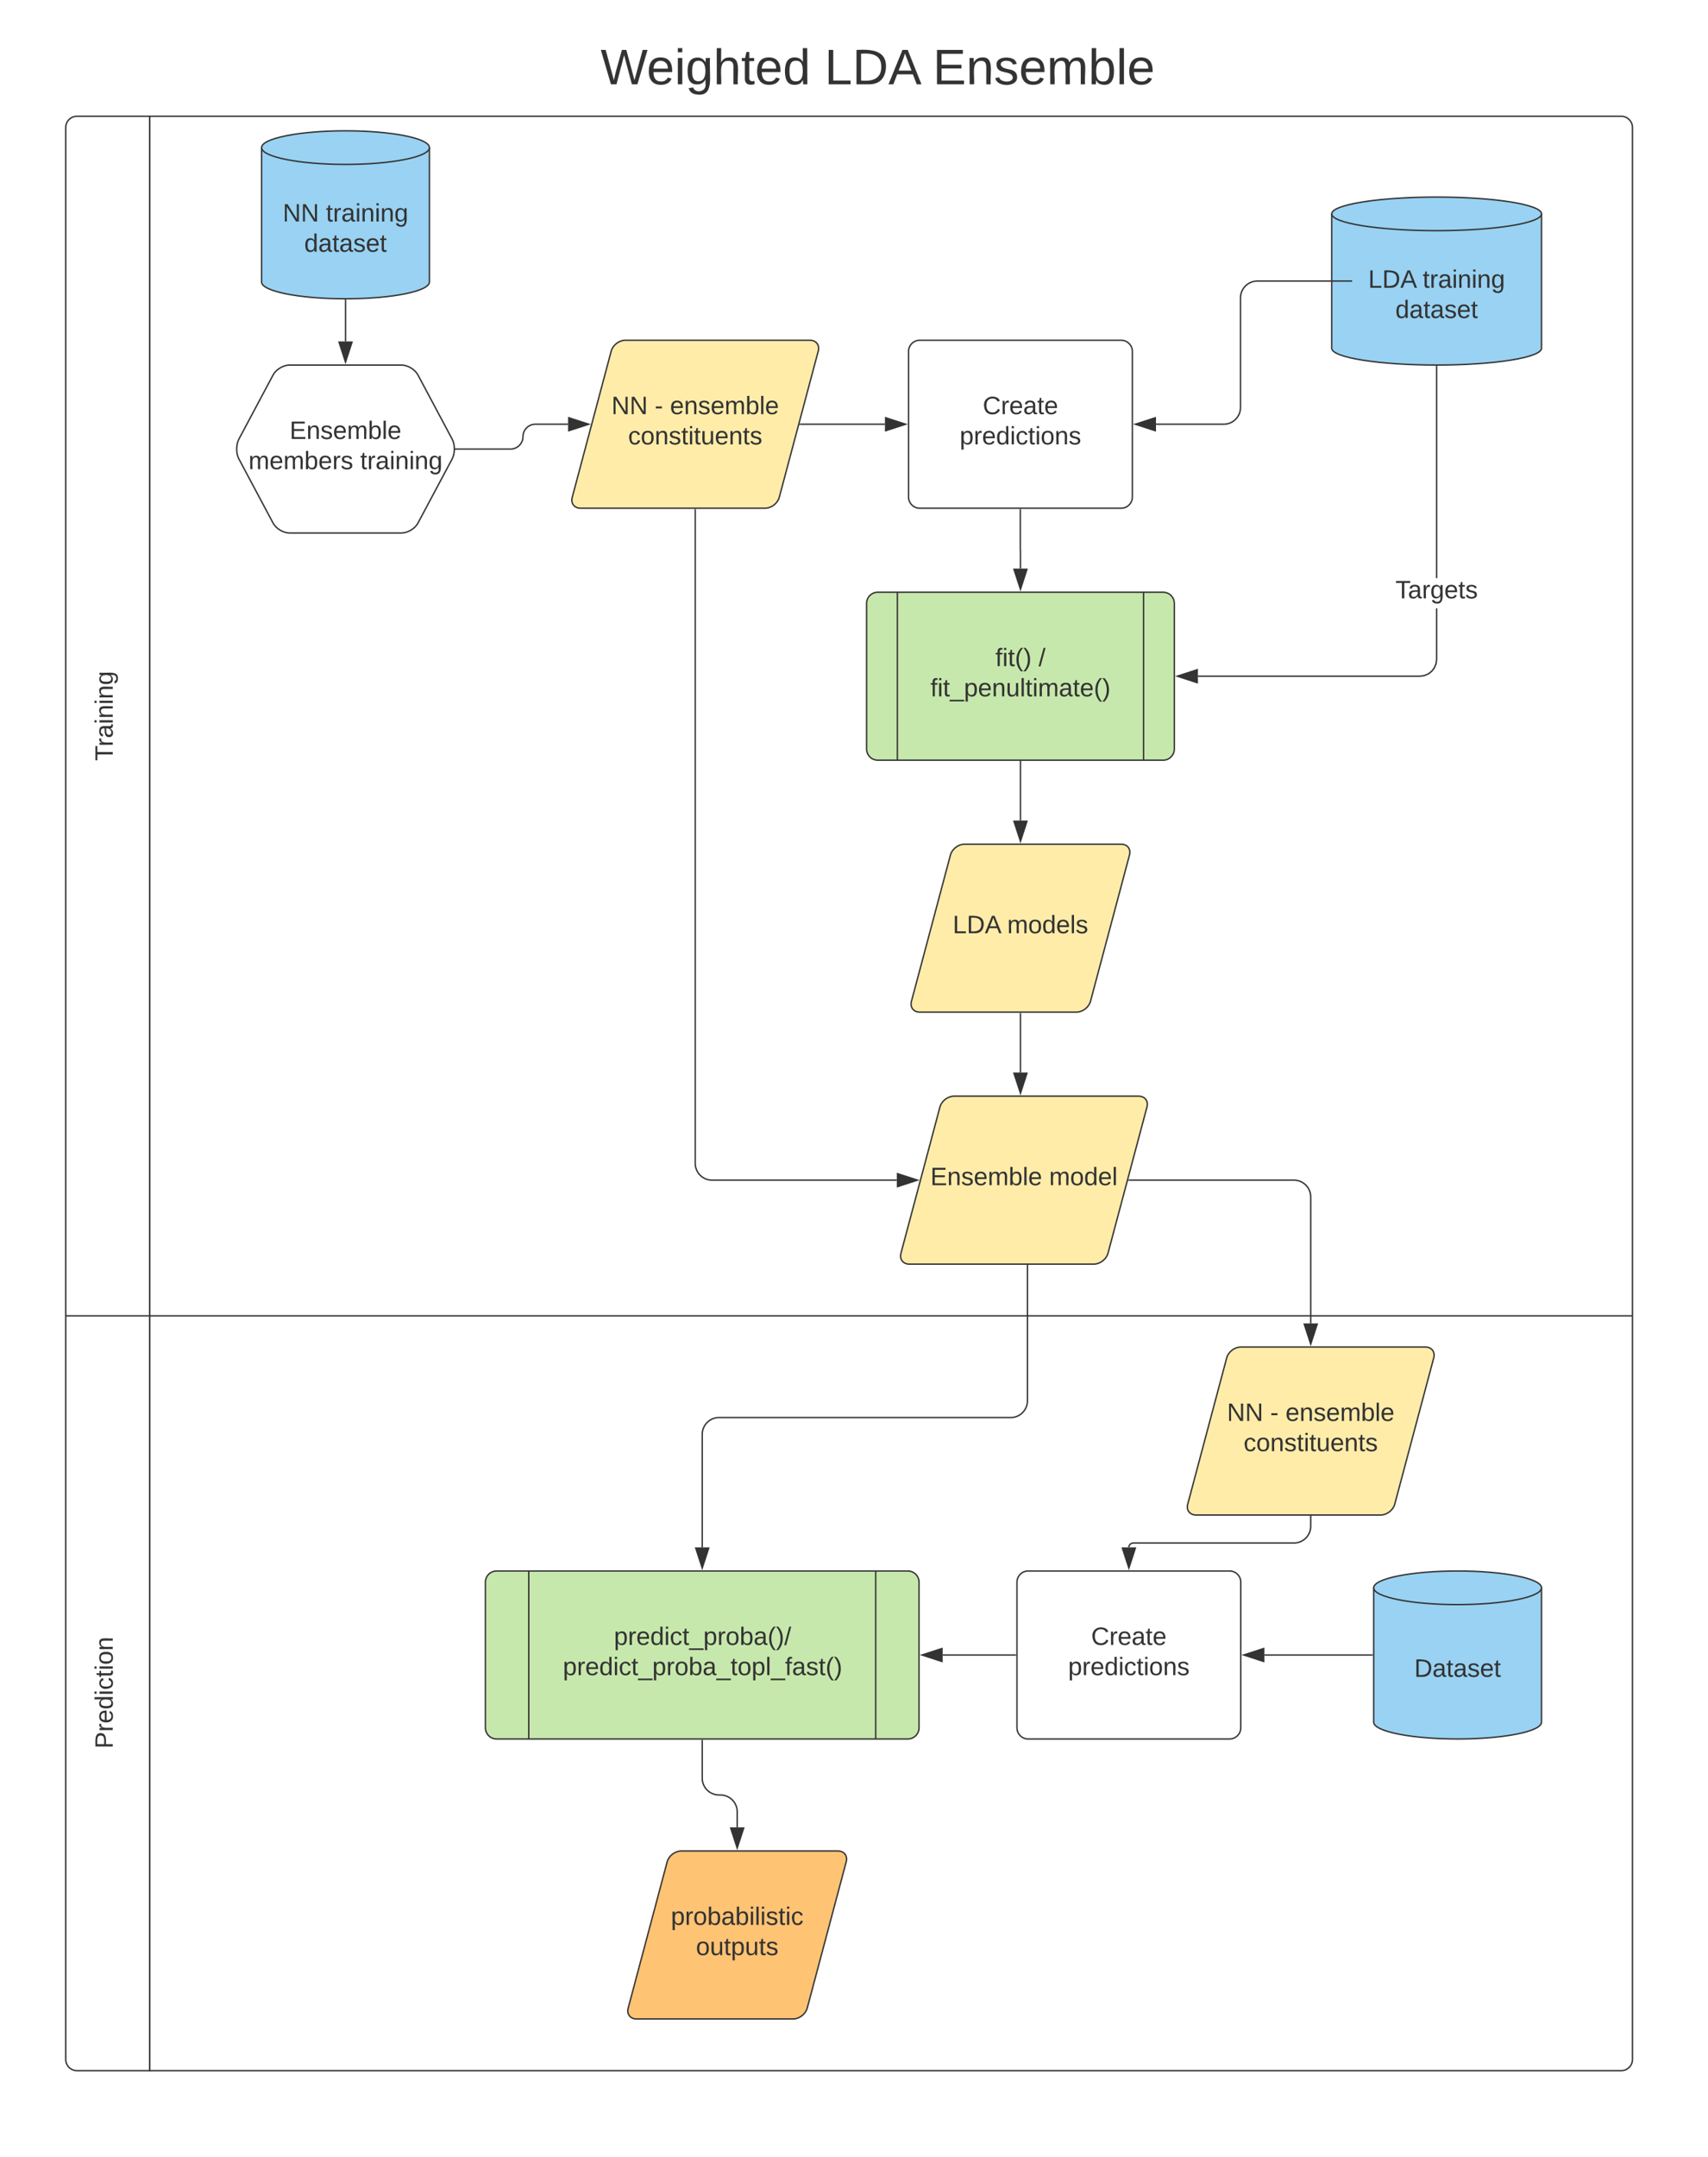 <svg xmlns="http://www.w3.org/2000/svg" xmlns:xlink="http://www.w3.org/1999/xlink" xmlns:lucid="lucid" width="1221" height="1541"><g transform="translate(-53 0)" lucid:page-tab-id="0_0"><path d="M0 0h1360v1760H0z" fill="#fff"/><path d="M100 940V91.06c0-4.4 3.58-8 8-8h52V940zM160 1479.22h-52c-4.42 0-8-3.58-8-8V940h60z" stroke="#333" fill="#fff"/><path d="M160 83.06h1052c4.42 0 8 3.6 8 8V940H160zM1220 940v531.22c0 4.42-3.58 8-8 8H160V940z" stroke="#333" fill="none"/><use xlink:href="#a" transform="matrix(-1.8369701987210297e-16,-1,1,-1.8369701987210297e-16,100,940) translate(396.425 33.6)"/><use xlink:href="#b" transform="matrix(-1.8369701987210297e-16,-1,1,-1.8369701987210297e-16,100,1479.218) translate(230.075 33.6)"/><path d="M400 23.06h560v60H400z" fill="none"/><use xlink:href="#c" transform="matrix(1,0,0,1,400,23.064) translate(82.331 37.156)"/><use xlink:href="#d" transform="matrix(1,0,0,1,400,23.064) translate(242.436 37.156)"/><use xlink:href="#e" transform="matrix(1,0,0,1,400,23.064) translate(319.856 37.156)"/><path d="M248.24 267.84c2.07-3.9 7.34-7.06 11.76-7.06h80c4.42 0 9.7 3.16 11.76 7.06l24.48 45.88c2.07 3.9 2.07 10.22 0 14.12l-24.48 45.88c-2.07 3.9-7.34 7.06-11.76 7.06h-80c-4.42 0-9.7-3.16-11.76-7.06l-24.48-45.88c-2.07-3.9-2.07-10.22 0-14.12z" stroke="#333" fill="#fff"/><use xlink:href="#f" transform="matrix(1,0,0,1,225,265.782) translate(35.05 47.8)"/><use xlink:href="#g" transform="matrix(1,0,0,1,225,265.782) translate(5.65 69.4)"/><use xlink:href="#h" transform="matrix(1,0,0,1,225,265.782) translate(85.5 69.4)"/><path d="M1155 248.78c0 6.63-33.58 12-75 12s-75-5.37-75-12v-96c0-6.63 33.58-12 75-12s75 5.37 75 12z" stroke="#333" fill="#99d2f2"/><path d="M1155 152.78c0 6.63-33.58 12-75 12s-75-5.37-75-12" stroke="#333" fill="none"/><use xlink:href="#i" transform="matrix(1,0,0,1,1010,169.782) translate(21.1 35.8)"/><use xlink:href="#j" transform="matrix(1,0,0,1,1010,169.782) translate(60.05 35.8)"/><use xlink:href="#k" transform="matrix(1,0,0,1,1010,169.782) translate(40.5 57.4)"/><path d="M702.5 251.06c0-4.4 3.58-8 8-8h144c4.42 0 8 3.6 8 8v104c0 4.42-3.58 8-8 8h-144c-4.42 0-8-3.58-8-8z" stroke="#333" fill="#fff"/><use xlink:href="#l" transform="matrix(1,0,0,1,714.5,255.064) translate(41.05 40.8)"/><use xlink:href="#m" transform="matrix(1,0,0,1,714.5,255.064) translate(24.575 62.4)"/><path d="M1016.1 200.78h-64.3c-6.62 0-12 5.37-12 12v78.28c0 6.63-5.37 12-12 12H879.4M1016.1 200.78h3.5" stroke="#333" fill="none"/><path d="M864.62 303.06l14.26-4.63v9.27z" stroke="#333" fill="#333"/><path d="M672.5 431.06c0-4.4 3.58-8 8-8h204c4.42 0 8 3.6 8 8v104c0 4.42-3.58 8-8 8h-204c-4.42 0-8-3.58-8-8z" stroke="#333" fill="#c7e8ac"/><path d="M694.5 423.06v120m176-120v120" stroke="#333" fill="none"/><use xlink:href="#n" transform="matrix(1,0,0,1,705,428.064) translate(59.575 47.8)"/><use xlink:href="#o" transform="matrix(1,0,0,1,705,428.064) translate(90.425 47.8)"/><use xlink:href="#p" transform="matrix(1,0,0,1,705,428.064) translate(13.15 69.4)"/><path d="M782.4 364.06v28.96c0 .02.02.04.05.04.03 0 .05.03.05.05v13.08" stroke="#333" fill="none"/><path d="M782.9 364.08h-1v-.52h1" fill="#333"/><path d="M782.5 420.95l-4.64-14.27h9.28z" stroke="#333" fill="#333"/><path d="M1080.5 471.1l-.42 3.2-1.24 3-2 2.6-2.6 2-3 1.24-3.2.42H909.37v-1h158.6l3-.4 2.76-1.13 2.4-1.84 1.82-2.4 1.14-2.75.4-3.02v-36.4h1m0-21.6h-1V261.8h1M1080 261.28h.5v.5h-1v-.5M908.88 487.7l-14.26-4.64 14.26-4.63z" fill="#333"/><path d="M909.38 488.4L893 483.05l16.38-5.32m-13.14 5.32l12.14 3.95v-7.88" fill="#333"/><use xlink:href="#q" transform="matrix(1,0,0,1,1050.55,413.039) translate(0.005 14.4)"/><path d="M732.44 610.8c1.14-4.28 5.64-7.74 10.06-7.74h112c4.42 0 7.08 3.46 5.94 7.73l-27.88 104.53c-1.14 4.27-5.64 7.73-10.06 7.73h-112c-4.42 0-7.08-3.46-5.94-7.73z" stroke="#333" fill="#ffeca9"/><use xlink:href="#i" transform="matrix(1,0,0,1,707.5,608.064) translate(26.575 58.6)"/><use xlink:href="#r" transform="matrix(1,0,0,1,707.5,608.064) translate(65.525 58.6)"/><path d="M782.5 544.06v42.12" stroke="#333" fill="none"/><path d="M783 544.08h-1v-.52h1" fill="#333"/><path d="M782.5 600.95l-4.64-14.27h9.28z" stroke="#333" fill="#333"/><path d="M489.94 250.8c1.14-4.28 5.64-7.74 10.06-7.74h132c4.42 0 7.08 3.46 5.94 7.73l-27.88 104.53c-1.14 4.27-5.64 7.73-10.06 7.73H468c-4.42 0-7.08-3.46-5.94-7.73z" stroke="#333" fill="#ffeca9"/><use xlink:href="#s" transform="matrix(1,0,0,1,465,248.064) translate(25.125 47.8)"/><use xlink:href="#t" transform="matrix(1,0,0,1,465,248.064) translate(56.025 47.8)"/><use xlink:href="#u" transform="matrix(1,0,0,1,465,248.064) translate(66.975 47.8)"/><use xlink:href="#v" transform="matrix(1,0,0,1,465,248.064) translate(37.025 69.4)"/><path d="M378.73 320.78H418c4.9 0 8.85-3.96 8.85-8.86 0-4.9 3.97-8.86 8.86-8.86h23.4" stroke="#333" fill="none"/><path d="M378.74 321.28h-.47l-.1-1h.57" fill="#333"/><path d="M473.86 303.06l-14.26 4.64v-9.27z" stroke="#333" fill="#333"/><path d="M625.02 303.06h60.6" stroke="#333" fill="none"/><path d="M625.03 303.56h-.65l.27-1h.38" fill="#333"/><path d="M700.38 303.06l-14.26 4.64v-9.27z" stroke="#333" fill="#333"/><path d="M724.94 790.8c1.14-4.28 5.64-7.74 10.06-7.74h132c4.42 0 7.08 3.46 5.94 7.73l-27.88 104.53c-1.14 4.27-5.64 7.73-10.06 7.73H703c-4.42 0-7.08-3.46-5.94-7.73z" stroke="#333" fill="#ffeca9"/><use xlink:href="#w" transform="matrix(1,0,0,1,700,788.064) translate(18.1 58.6)"/><use xlink:href="#x" transform="matrix(1,0,0,1,700,788.064) translate(103 58.6)"/><path d="M782.5 724.06v42.12" stroke="#333" fill="none"/><path d="M783 724.08h-1v-.52h1" fill="#333"/><path d="M782.5 780.94l-4.64-14.26h9.28z" stroke="#333" fill="#333"/><path d="M550 364.06v467c0 6.63 5.37 12 12 12h132.1" stroke="#333" fill="none"/><path d="M550.5 364.08h-1v-.52h1" fill="#333"/><path d="M708.86 843.06l-14.26 4.64v-9.27z" stroke="#333" fill="#333"/><path d="M1155 1230.28c0 6.63-26.86 12-60 12s-60-5.37-60-12v-96c0-6.63 26.86-12 60-12s60 5.37 60 12z" stroke="#333" fill="#99d2f2"/><path d="M1155 1134.28c0 6.63-26.86 12-60 12s-60-5.37-60-12" stroke="#333" fill="none"/><use xlink:href="#y" transform="matrix(1,0,0,1,1040,1151.282) translate(24.025 46.6)"/><path d="M400 1130.28c0-4.42 3.58-8 8-8h294c4.42 0 8 3.58 8 8v104c0 4.42-3.58 8-8 8H408c-4.42 0-8-3.58-8-8z" stroke="#333" fill="#c7e8ac"/><path d="M431 1122.28v120m248-120v120" stroke="#333" fill="none"/><use xlink:href="#z" transform="matrix(1,0,0,1,443.75,1127.282) translate(48.125 47.8)"/><use xlink:href="#A" transform="matrix(1,0,0,1,443.75,1127.282) translate(11.65 69.4)"/><path d="M787.5 904.06v96.6c0 6.64-5.37 12-12 12H567c-6.63 0-12 5.4-12 12v80.74" stroke="#333" fill="none"/><path d="M788 904.08h-1v-.52h1" fill="#333"/><path d="M555 1120.16l-4.64-14.26h9.28z" stroke="#333" fill="#333"/><path d="M360 201.45c0 6.63-26.86 12-60 12s-60-5.37-60-12v-96c0-6.62 26.86-12 60-12s60 5.38 60 12z" stroke="#333" fill="#99d2f2"/><path d="M360 105.45c0 6.63-26.86 12-60 12s-60-5.37-60-12" stroke="#333" fill="none"/><use xlink:href="#s" transform="matrix(1,0,0,1,245,122.455) translate(10.125 35.8)"/><use xlink:href="#j" transform="matrix(1,0,0,1,245,122.455) translate(41.025 35.8)"/><use xlink:href="#k" transform="matrix(1,0,0,1,245,122.455) translate(25.5 57.4)"/><path d="M529.94 1330c1.14-4.26 5.64-7.72 10.06-7.72h112c4.42 0 7.08 3.46 5.94 7.73l-27.88 104.55c-1.14 4.27-5.64 7.73-10.06 7.73H508c-4.42 0-7.08-3.46-5.94-7.73z" stroke="#333" fill="#ffc374"/><use xlink:href="#B" transform="matrix(1,0,0,1,505,1327.282) translate(27.625 47.8)"/><use xlink:href="#C" transform="matrix(1,0,0,1,505,1327.282) translate(45.5 69.4)"/><path d="M929.94 970c1.14-4.26 5.64-7.72 10.06-7.72h132c4.42 0 7.08 3.46 5.94 7.73l-27.88 104.55c-1.14 4.27-5.64 7.73-10.06 7.73H908c-4.42 0-7.08-3.46-5.94-7.73z" stroke="#333" fill="#ffeca9"/><use xlink:href="#s" transform="matrix(1,0,0,1,905,967.282) translate(25.125 47.8)"/><use xlink:href="#t" transform="matrix(1,0,0,1,905,967.282) translate(56.025 47.8)"/><use xlink:href="#u" transform="matrix(1,0,0,1,905,967.282) translate(66.975 47.8)"/><use xlink:href="#v" transform="matrix(1,0,0,1,905,967.282) translate(37.025 69.4)"/><path d="M860.02 843.06H978c6.63 0 12 5.38 12 12v90.34" stroke="#333" fill="none"/><path d="M860.03 843.56h-.65l.27-1h.38" fill="#333"/><path d="M990 960.16l-4.64-14.26h9.28z" stroke="#333" fill="#333"/><path d="M780 1130.28c0-4.42 3.58-8 8-8h144c4.42 0 8 3.58 8 8v104c0 4.42-3.58 8-8 8H788c-4.42 0-8-3.58-8-8z" stroke="#333" fill="#fff"/><g><use xlink:href="#D" transform="matrix(1,0,0,1,792,1134.282) translate(41.05 40.8)"/><use xlink:href="#E" transform="matrix(1,0,0,1,792,1134.282) translate(24.575 62.4)"/></g><path d="M990 1083.28v7c0 6.63-5.37 12-12 12H863.12c-1.72 0-3.12 1.4-3.12 3.12" stroke="#333" fill="none"/><path d="M990.5 1083.3h-1v-.52h1" fill="#333"/><path d="M860 1120.16l-4.64-14.26h9.28z" stroke="#333" fill="#333"/><path d="M1034 1182.28h-77.12" stroke="#333" fill="none"/><path d="M1034.5 1182.78h-.5v-1h.5" fill="#333"/><path d="M942.12 1182.28l14.26-4.63v9.27z" stroke="#333" fill="#333"/><path d="M779 1182.28h-52.12" stroke="#333" fill="none"/><path d="M779.5 1182.78h-.5v-1h.5" fill="#333"/><path d="M712.12 1182.28l14.26-4.63v9.27z" stroke="#333" fill="#333"/><path d="M555 1243.28v27c0 6.63 5.37 12 12 12h1c6.63 0 12 5.37 12 12v11.12" stroke="#333" fill="none"/><path d="M555.5 1243.3h-1v-.52h1" fill="#333"/><path d="M580 1320.16l-4.64-14.26h9.28z" stroke="#333" fill="#333"/><path d="M300 214.46v29.44" stroke="#333" fill="none"/><path d="M300 213.96l.5-.02v.53h-1v-.53" fill="#333"/><path d="M300 258.66l-4.64-14.26h9.28z" stroke="#333" fill="#333"/><defs><path fill="#333" d="M127-220V0H93v-220H8v-28h204v28h-85" id="F"/><path fill="#333" d="M114-163C36-179 61-72 57 0H25l-1-190h30c1 12-1 29 2 39 6-27 23-49 58-41v29" id="G"/><path fill="#333" d="M141-36C126-15 110 5 73 4 37 3 15-17 15-53c-1-64 63-63 125-63 3-35-9-54-41-54-24 1-41 7-42 31l-33-3c5-37 33-52 76-52 45 0 72 20 72 64v82c-1 20 7 32 28 27v20c-31 9-61-2-59-35zM48-53c0 20 12 33 32 33 41-3 63-29 60-74-43 2-92-5-92 41" id="H"/><path fill="#333" d="M24-231v-30h32v30H24zM24 0v-190h32V0H24" id="I"/><path fill="#333" d="M117-194c89-4 53 116 60 194h-32v-121c0-31-8-49-39-48C34-167 62-67 57 0H25l-1-190h30c1 10-1 24 2 32 11-22 29-35 61-36" id="J"/><path fill="#333" d="M177-190C167-65 218 103 67 71c-23-6-38-20-44-43l32-5c15 47 100 32 89-28v-30C133-14 115 1 83 1 29 1 15-40 15-95c0-56 16-97 71-98 29-1 48 16 59 35 1-10 0-23 2-32h30zM94-22c36 0 50-32 50-73 0-42-14-75-50-75-39 0-46 34-46 75s6 73 46 73" id="K"/><g id="a"><use transform="matrix(0.05,0,0,0.05,0,0)" xlink:href="#F"/><use transform="matrix(0.05,0,0,0.05,10.3,0)" xlink:href="#G"/><use transform="matrix(0.05,0,0,0.05,16.25,0)" xlink:href="#H"/><use transform="matrix(0.05,0,0,0.05,26.25,0)" xlink:href="#I"/><use transform="matrix(0.05,0,0,0.05,30.2,0)" xlink:href="#J"/><use transform="matrix(0.05,0,0,0.05,40.2,0)" xlink:href="#I"/><use transform="matrix(0.05,0,0,0.05,44.15,0)" xlink:href="#J"/><use transform="matrix(0.05,0,0,0.05,54.15,0)" xlink:href="#K"/></g><path fill="#333" d="M30-248c87 1 191-15 191 75 0 78-77 80-158 76V0H30v-248zm33 125c57 0 124 11 124-50 0-59-68-47-124-48v98" id="L"/><path fill="#333" d="M100-194c63 0 86 42 84 106H49c0 40 14 67 53 68 26 1 43-12 49-29l28 8c-11 28-37 45-77 45C44 4 14-33 15-96c1-61 26-98 85-98zm52 81c6-60-76-77-97-28-3 7-6 17-6 28h103" id="M"/><path fill="#333" d="M85-194c31 0 48 13 60 33l-1-100h32l1 261h-30c-2-10 0-23-3-31C134-8 116 4 85 4 32 4 16-35 15-94c0-66 23-100 70-100zm9 24c-40 0-46 34-46 75 0 40 6 74 45 74 42 0 51-32 51-76 0-42-9-74-50-73" id="N"/><path fill="#333" d="M96-169c-40 0-48 33-48 73s9 75 48 75c24 0 41-14 43-38l32 2c-6 37-31 61-74 61-59 0-76-41-82-99-10-93 101-131 147-64 4 7 5 14 7 22l-32 3c-4-21-16-35-41-35" id="O"/><path fill="#333" d="M59-47c-2 24 18 29 38 22v24C64 9 27 4 27-40v-127H5v-23h24l9-43h21v43h35v23H59v120" id="P"/><path fill="#333" d="M100-194c62-1 85 37 85 99 1 63-27 99-86 99S16-35 15-95c0-66 28-99 85-99zM99-20c44 1 53-31 53-75 0-43-8-75-51-75s-53 32-53 75 10 74 51 75" id="Q"/><g id="b"><use transform="matrix(0.05,0,0,0.05,0,0)" xlink:href="#L"/><use transform="matrix(0.05,0,0,0.05,12,0)" xlink:href="#G"/><use transform="matrix(0.05,0,0,0.05,17.95,0)" xlink:href="#M"/><use transform="matrix(0.05,0,0,0.05,27.95,0)" xlink:href="#N"/><use transform="matrix(0.05,0,0,0.05,37.95,0)" xlink:href="#I"/><use transform="matrix(0.05,0,0,0.05,41.9,0)" xlink:href="#O"/><use transform="matrix(0.05,0,0,0.05,50.9,0)" xlink:href="#P"/><use transform="matrix(0.05,0,0,0.05,55.9,0)" xlink:href="#I"/><use transform="matrix(0.05,0,0,0.05,59.85,0)" xlink:href="#Q"/><use transform="matrix(0.05,0,0,0.05,69.85,0)" xlink:href="#J"/></g><path fill="#333" d="M266 0h-40l-56-210L115 0H75L2-248h35L96-30l15-64 43-154h32l59 218 59-218h35" id="R"/><path fill="#333" d="M106-169C34-169 62-67 57 0H25v-261h32l-1 103c12-21 28-36 61-36 89 0 53 116 60 194h-32v-121c2-32-8-49-39-48" id="S"/><g id="c"><use transform="matrix(0.099,0,0,0.099,0,0)" xlink:href="#R"/><use transform="matrix(0.099,0,0,0.099,32.995,0)" xlink:href="#M"/><use transform="matrix(0.099,0,0,0.099,52.872,0)" xlink:href="#I"/><use transform="matrix(0.099,0,0,0.099,60.723,0)" xlink:href="#K"/><use transform="matrix(0.099,0,0,0.099,80.599,0)" xlink:href="#S"/><use transform="matrix(0.099,0,0,0.099,100.476,0)" xlink:href="#P"/><use transform="matrix(0.099,0,0,0.099,110.414,0)" xlink:href="#M"/><use transform="matrix(0.099,0,0,0.099,130.291,0)" xlink:href="#N"/></g><path fill="#333" d="M30 0v-248h33v221h125V0H30" id="T"/><path fill="#333" d="M30-248c118-7 216 8 213 122C240-48 200 0 122 0H30v-248zM63-27c89 8 146-16 146-99s-60-101-146-95v194" id="U"/><path fill="#333" d="M205 0l-28-72H64L36 0H1l101-248h38L239 0h-34zm-38-99l-47-123c-12 45-31 82-46 123h93" id="V"/><g id="d"><use transform="matrix(0.099,0,0,0.099,0,0)" xlink:href="#T"/><use transform="matrix(0.099,0,0,0.099,19.877,0)" xlink:href="#U"/><use transform="matrix(0.099,0,0,0.099,45.617,0)" xlink:href="#V"/></g><path fill="#333" d="M30 0v-248h187v28H63v79h144v27H63v87h162V0H30" id="W"/><path fill="#333" d="M135-143c-3-34-86-38-87 0 15 53 115 12 119 90S17 21 10-45l28-5c4 36 97 45 98 0-10-56-113-15-118-90-4-57 82-63 122-42 12 7 21 19 24 35" id="X"/><path fill="#333" d="M210-169c-67 3-38 105-44 169h-31v-121c0-29-5-50-35-48C34-165 62-65 56 0H25l-1-190h30c1 10-1 24 2 32 10-44 99-50 107 0 11-21 27-35 58-36 85-2 47 119 55 194h-31v-121c0-29-5-49-35-48" id="Y"/><path fill="#333" d="M115-194c53 0 69 39 70 98 0 66-23 100-70 100C84 3 66-7 56-30L54 0H23l1-261h32v101c10-23 28-34 59-34zm-8 174c40 0 45-34 45-75 0-40-5-75-45-74-42 0-51 32-51 76 0 43 10 73 51 73" id="Z"/><path fill="#333" d="M24 0v-261h32V0H24" id="aa"/><g id="e"><use transform="matrix(0.099,0,0,0.099,0,0)" xlink:href="#W"/><use transform="matrix(0.099,0,0,0.099,23.852,0)" xlink:href="#J"/><use transform="matrix(0.099,0,0,0.099,43.728,0)" xlink:href="#X"/><use transform="matrix(0.099,0,0,0.099,61.617,0)" xlink:href="#M"/><use transform="matrix(0.099,0,0,0.099,81.494,0)" xlink:href="#Y"/><use transform="matrix(0.099,0,0,0.099,111.209,0)" xlink:href="#Z"/><use transform="matrix(0.099,0,0,0.099,131.086,0)" xlink:href="#aa"/><use transform="matrix(0.099,0,0,0.099,138.937,0)" xlink:href="#M"/></g><g id="f"><use transform="matrix(0.05,0,0,0.05,0,0)" xlink:href="#W"/><use transform="matrix(0.05,0,0,0.05,12,0)" xlink:href="#J"/><use transform="matrix(0.05,0,0,0.05,22,0)" xlink:href="#X"/><use transform="matrix(0.05,0,0,0.05,31,0)" xlink:href="#M"/><use transform="matrix(0.05,0,0,0.05,41,0)" xlink:href="#Y"/><use transform="matrix(0.05,0,0,0.05,55.95,0)" xlink:href="#Z"/><use transform="matrix(0.05,0,0,0.05,65.95,0)" xlink:href="#aa"/><use transform="matrix(0.05,0,0,0.05,69.9,0)" xlink:href="#M"/></g><g id="g"><use transform="matrix(0.05,0,0,0.05,0,0)" xlink:href="#Y"/><use transform="matrix(0.05,0,0,0.05,14.95,0)" xlink:href="#M"/><use transform="matrix(0.05,0,0,0.05,24.95,0)" xlink:href="#Y"/><use transform="matrix(0.05,0,0,0.05,39.9,0)" xlink:href="#Z"/><use transform="matrix(0.05,0,0,0.05,49.9,0)" xlink:href="#M"/><use transform="matrix(0.05,0,0,0.05,59.9,0)" xlink:href="#G"/><use transform="matrix(0.05,0,0,0.05,65.85,0)" xlink:href="#X"/></g><g id="h"><use transform="matrix(0.05,0,0,0.05,0,0)" xlink:href="#P"/><use transform="matrix(0.05,0,0,0.05,5,0)" xlink:href="#G"/><use transform="matrix(0.05,0,0,0.05,10.95,0)" xlink:href="#H"/><use transform="matrix(0.05,0,0,0.05,20.95,0)" xlink:href="#I"/><use transform="matrix(0.05,0,0,0.05,24.9,0)" xlink:href="#J"/><use transform="matrix(0.05,0,0,0.05,34.9,0)" xlink:href="#I"/><use transform="matrix(0.05,0,0,0.05,38.85,0)" xlink:href="#J"/><use transform="matrix(0.05,0,0,0.05,48.85,0)" xlink:href="#K"/></g><g id="i"><use transform="matrix(0.05,0,0,0.05,0,0)" xlink:href="#T"/><use transform="matrix(0.05,0,0,0.05,10,0)" xlink:href="#U"/><use transform="matrix(0.05,0,0,0.05,22.95,0)" xlink:href="#V"/></g><g id="j"><use transform="matrix(0.05,0,0,0.05,0,0)" xlink:href="#P"/><use transform="matrix(0.05,0,0,0.05,5,0)" xlink:href="#G"/><use transform="matrix(0.05,0,0,0.05,10.95,0)" xlink:href="#H"/><use transform="matrix(0.05,0,0,0.05,20.95,0)" xlink:href="#I"/><use transform="matrix(0.05,0,0,0.05,24.9,0)" xlink:href="#J"/><use transform="matrix(0.05,0,0,0.05,34.9,0)" xlink:href="#I"/><use transform="matrix(0.05,0,0,0.05,38.85,0)" xlink:href="#J"/><use transform="matrix(0.05,0,0,0.05,48.85,0)" xlink:href="#K"/></g><g id="k"><use transform="matrix(0.05,0,0,0.05,0,0)" xlink:href="#N"/><use transform="matrix(0.05,0,0,0.05,10,0)" xlink:href="#H"/><use transform="matrix(0.05,0,0,0.05,20,0)" xlink:href="#P"/><use transform="matrix(0.05,0,0,0.05,25,0)" xlink:href="#H"/><use transform="matrix(0.05,0,0,0.05,35,0)" xlink:href="#X"/><use transform="matrix(0.05,0,0,0.05,44,0)" xlink:href="#M"/><use transform="matrix(0.05,0,0,0.05,54,0)" xlink:href="#P"/></g><path fill="#333" d="M212-179c-10-28-35-45-73-45-59 0-87 40-87 99 0 60 29 101 89 101 43 0 62-24 78-52l27 14C228-24 195 4 139 4 59 4 22-46 18-125c-6-104 99-153 187-111 19 9 31 26 39 46" id="ab"/><g id="l"><use transform="matrix(0.05,0,0,0.05,0,0)" xlink:href="#ab"/><use transform="matrix(0.05,0,0,0.05,12.95,0)" xlink:href="#G"/><use transform="matrix(0.05,0,0,0.05,18.9,0)" xlink:href="#M"/><use transform="matrix(0.05,0,0,0.05,28.9,0)" xlink:href="#H"/><use transform="matrix(0.05,0,0,0.05,38.9,0)" xlink:href="#P"/><use transform="matrix(0.05,0,0,0.05,43.9,0)" xlink:href="#M"/></g><path fill="#333" d="M115-194c55 1 70 41 70 98S169 2 115 4C84 4 66-9 55-30l1 105H24l-1-265h31l2 30c10-21 28-34 59-34zm-8 174c40 0 45-34 45-75s-6-73-45-74c-42 0-51 32-51 76 0 43 10 73 51 73" id="ac"/><g id="m"><use transform="matrix(0.05,0,0,0.05,0,0)" xlink:href="#ac"/><use transform="matrix(0.05,0,0,0.05,10,0)" xlink:href="#G"/><use transform="matrix(0.05,0,0,0.05,15.95,0)" xlink:href="#M"/><use transform="matrix(0.05,0,0,0.05,25.95,0)" xlink:href="#N"/><use transform="matrix(0.05,0,0,0.05,35.95,0)" xlink:href="#I"/><use transform="matrix(0.05,0,0,0.05,39.9,0)" xlink:href="#O"/><use transform="matrix(0.05,0,0,0.05,48.9,0)" xlink:href="#P"/><use transform="matrix(0.05,0,0,0.05,53.9,0)" xlink:href="#I"/><use transform="matrix(0.05,0,0,0.05,57.85,0)" xlink:href="#Q"/><use transform="matrix(0.05,0,0,0.05,67.85,0)" xlink:href="#J"/><use transform="matrix(0.05,0,0,0.05,77.85,0)" xlink:href="#X"/></g><path fill="#333" d="M101-234c-31-9-42 10-38 44h38v23H63V0H32v-167H5v-23h27c-7-52 17-82 69-68v24" id="ad"/><path fill="#333" d="M87 75C49 33 22-17 22-94c0-76 28-126 65-167h31c-38 41-64 92-64 168S80 34 118 75H87" id="ae"/><path fill="#333" d="M33-261c38 41 65 92 65 168S71 34 33 75H2C39 34 66-17 66-93S39-220 2-261h31" id="af"/><g id="n"><use transform="matrix(0.05,0,0,0.05,0,0)" xlink:href="#ad"/><use transform="matrix(0.05,0,0,0.05,5,0)" xlink:href="#I"/><use transform="matrix(0.05,0,0,0.05,8.95,0)" xlink:href="#P"/><use transform="matrix(0.05,0,0,0.05,13.95,0)" xlink:href="#ae"/><use transform="matrix(0.05,0,0,0.05,19.9,0)" xlink:href="#af"/></g><path fill="#333" d="M0 4l72-265h28L28 4H0" id="ag"/><use transform="matrix(0.05,0,0,0.05,0,0)" xlink:href="#ag" id="o"/><path fill="#333" d="M-5 72V49h209v23H-5" id="ah"/><path fill="#333" d="M84 4C-5 8 30-112 23-190h32v120c0 31 7 50 39 49 72-2 45-101 50-169h31l1 190h-30c-1-10 1-25-2-33-11 22-28 36-60 37" id="ai"/><g id="p"><use transform="matrix(0.05,0,0,0.05,0,0)" xlink:href="#ad"/><use transform="matrix(0.05,0,0,0.05,5,0)" xlink:href="#I"/><use transform="matrix(0.05,0,0,0.05,8.95,0)" xlink:href="#P"/><use transform="matrix(0.05,0,0,0.05,13.95,0)" xlink:href="#ah"/><use transform="matrix(0.05,0,0,0.05,23.95,0)" xlink:href="#ac"/><use transform="matrix(0.05,0,0,0.05,33.95,0)" xlink:href="#M"/><use transform="matrix(0.05,0,0,0.05,43.95,0)" xlink:href="#J"/><use transform="matrix(0.05,0,0,0.05,53.95,0)" xlink:href="#ai"/><use transform="matrix(0.05,0,0,0.05,63.95,0)" xlink:href="#aa"/><use transform="matrix(0.05,0,0,0.05,67.9,0)" xlink:href="#P"/><use transform="matrix(0.05,0,0,0.05,72.9,0)" xlink:href="#I"/><use transform="matrix(0.05,0,0,0.05,76.85,0)" xlink:href="#Y"/><use transform="matrix(0.05,0,0,0.05,91.8,0)" xlink:href="#H"/><use transform="matrix(0.05,0,0,0.05,101.8,0)" xlink:href="#P"/><use transform="matrix(0.05,0,0,0.05,106.8,0)" xlink:href="#M"/><use transform="matrix(0.05,0,0,0.05,116.8,0)" xlink:href="#ae"/><use transform="matrix(0.05,0,0,0.05,122.75,0)" xlink:href="#af"/></g><g id="q"><use transform="matrix(0.05,0,0,0.05,0,0)" xlink:href="#F"/><use transform="matrix(0.05,0,0,0.05,8.95,0)" xlink:href="#H"/><use transform="matrix(0.05,0,0,0.05,18.95,0)" xlink:href="#G"/><use transform="matrix(0.05,0,0,0.05,24.9,0)" xlink:href="#K"/><use transform="matrix(0.05,0,0,0.05,34.9,0)" xlink:href="#M"/><use transform="matrix(0.05,0,0,0.05,44.9,0)" xlink:href="#P"/><use transform="matrix(0.05,0,0,0.05,49.9,0)" xlink:href="#X"/></g><g id="r"><use transform="matrix(0.05,0,0,0.05,0,0)" xlink:href="#Y"/><use transform="matrix(0.05,0,0,0.05,14.95,0)" xlink:href="#Q"/><use transform="matrix(0.05,0,0,0.05,24.95,0)" xlink:href="#N"/><use transform="matrix(0.05,0,0,0.05,34.95,0)" xlink:href="#M"/><use transform="matrix(0.05,0,0,0.05,44.95,0)" xlink:href="#aa"/><use transform="matrix(0.05,0,0,0.05,48.9,0)" xlink:href="#X"/></g><path fill="#333" d="M190 0L58-211 59 0H30v-248h39L202-35l-2-213h31V0h-41" id="aj"/><g id="s"><use transform="matrix(0.05,0,0,0.05,0,0)" xlink:href="#aj"/><use transform="matrix(0.05,0,0,0.05,12.95,0)" xlink:href="#aj"/></g><path fill="#333" d="M16-82v-28h88v28H16" id="ak"/><use transform="matrix(0.05,0,0,0.05,0,0)" xlink:href="#ak" id="t"/><g id="u"><use transform="matrix(0.05,0,0,0.05,0,0)" xlink:href="#M"/><use transform="matrix(0.05,0,0,0.05,10,0)" xlink:href="#J"/><use transform="matrix(0.05,0,0,0.05,20,0)" xlink:href="#X"/><use transform="matrix(0.05,0,0,0.05,29,0)" xlink:href="#M"/><use transform="matrix(0.05,0,0,0.05,39,0)" xlink:href="#Y"/><use transform="matrix(0.05,0,0,0.05,53.95,0)" xlink:href="#Z"/><use transform="matrix(0.05,0,0,0.05,63.95,0)" xlink:href="#aa"/><use transform="matrix(0.05,0,0,0.05,67.9,0)" xlink:href="#M"/></g><g id="v"><use transform="matrix(0.05,0,0,0.05,0,0)" xlink:href="#O"/><use transform="matrix(0.05,0,0,0.05,9,0)" xlink:href="#Q"/><use transform="matrix(0.05,0,0,0.05,19,0)" xlink:href="#J"/><use transform="matrix(0.05,0,0,0.05,29,0)" xlink:href="#X"/><use transform="matrix(0.05,0,0,0.05,38,0)" xlink:href="#P"/><use transform="matrix(0.05,0,0,0.05,43,0)" xlink:href="#I"/><use transform="matrix(0.05,0,0,0.05,46.95,0)" xlink:href="#P"/><use transform="matrix(0.05,0,0,0.05,51.95,0)" xlink:href="#ai"/><use transform="matrix(0.05,0,0,0.05,61.95,0)" xlink:href="#M"/><use transform="matrix(0.05,0,0,0.05,71.95,0)" xlink:href="#J"/><use transform="matrix(0.05,0,0,0.05,81.95,0)" xlink:href="#P"/><use transform="matrix(0.05,0,0,0.05,86.95,0)" xlink:href="#X"/></g><g id="w"><use transform="matrix(0.05,0,0,0.05,0,0)" xlink:href="#W"/><use transform="matrix(0.05,0,0,0.05,12,0)" xlink:href="#J"/><use transform="matrix(0.05,0,0,0.05,22,0)" xlink:href="#X"/><use transform="matrix(0.05,0,0,0.05,31,0)" xlink:href="#M"/><use transform="matrix(0.05,0,0,0.05,41,0)" xlink:href="#Y"/><use transform="matrix(0.05,0,0,0.05,55.95,0)" xlink:href="#Z"/><use transform="matrix(0.05,0,0,0.05,65.95,0)" xlink:href="#aa"/><use transform="matrix(0.05,0,0,0.05,69.9,0)" xlink:href="#M"/></g><g id="x"><use transform="matrix(0.05,0,0,0.05,0,0)" xlink:href="#Y"/><use transform="matrix(0.05,0,0,0.05,14.95,0)" xlink:href="#Q"/><use transform="matrix(0.05,0,0,0.05,24.95,0)" xlink:href="#N"/><use transform="matrix(0.05,0,0,0.05,34.95,0)" xlink:href="#M"/><use transform="matrix(0.05,0,0,0.05,44.95,0)" xlink:href="#aa"/></g><g id="y"><use transform="matrix(0.05,0,0,0.05,0,0)" xlink:href="#U"/><use transform="matrix(0.05,0,0,0.05,12.95,0)" xlink:href="#H"/><use transform="matrix(0.05,0,0,0.05,22.95,0)" xlink:href="#P"/><use transform="matrix(0.05,0,0,0.05,27.95,0)" xlink:href="#H"/><use transform="matrix(0.05,0,0,0.05,37.95,0)" xlink:href="#X"/><use transform="matrix(0.05,0,0,0.05,46.95,0)" xlink:href="#M"/><use transform="matrix(0.05,0,0,0.05,56.95,0)" xlink:href="#P"/></g><g id="z"><use transform="matrix(0.05,0,0,0.05,0,0)" xlink:href="#ac"/><use transform="matrix(0.05,0,0,0.05,10,0)" xlink:href="#G"/><use transform="matrix(0.05,0,0,0.05,15.95,0)" xlink:href="#M"/><use transform="matrix(0.05,0,0,0.05,25.95,0)" xlink:href="#N"/><use transform="matrix(0.05,0,0,0.05,35.95,0)" xlink:href="#I"/><use transform="matrix(0.05,0,0,0.05,39.9,0)" xlink:href="#O"/><use transform="matrix(0.05,0,0,0.05,48.9,0)" xlink:href="#P"/><use transform="matrix(0.05,0,0,0.05,53.9,0)" xlink:href="#ah"/><use transform="matrix(0.05,0,0,0.05,63.9,0)" xlink:href="#ac"/><use transform="matrix(0.05,0,0,0.05,73.9,0)" xlink:href="#G"/><use transform="matrix(0.05,0,0,0.05,79.85,0)" xlink:href="#Q"/><use transform="matrix(0.05,0,0,0.05,89.85,0)" xlink:href="#Z"/><use transform="matrix(0.05,0,0,0.05,99.85,0)" xlink:href="#H"/><use transform="matrix(0.05,0,0,0.05,109.85,0)" xlink:href="#ae"/><use transform="matrix(0.05,0,0,0.05,115.8,0)" xlink:href="#af"/><use transform="matrix(0.05,0,0,0.05,121.75,0)" xlink:href="#ag"/></g><g id="A"><use transform="matrix(0.05,0,0,0.05,0,0)" xlink:href="#ac"/><use transform="matrix(0.05,0,0,0.05,10,0)" xlink:href="#G"/><use transform="matrix(0.05,0,0,0.05,15.95,0)" xlink:href="#M"/><use transform="matrix(0.05,0,0,0.05,25.95,0)" xlink:href="#N"/><use transform="matrix(0.05,0,0,0.05,35.95,0)" xlink:href="#I"/><use transform="matrix(0.05,0,0,0.05,39.9,0)" xlink:href="#O"/><use transform="matrix(0.05,0,0,0.05,48.9,0)" xlink:href="#P"/><use transform="matrix(0.05,0,0,0.05,53.9,0)" xlink:href="#ah"/><use transform="matrix(0.05,0,0,0.05,63.9,0)" xlink:href="#ac"/><use transform="matrix(0.05,0,0,0.05,73.9,0)" xlink:href="#G"/><use transform="matrix(0.05,0,0,0.05,79.85,0)" xlink:href="#Q"/><use transform="matrix(0.05,0,0,0.05,89.85,0)" xlink:href="#Z"/><use transform="matrix(0.05,0,0,0.05,99.85,0)" xlink:href="#H"/><use transform="matrix(0.05,0,0,0.05,109.85,0)" xlink:href="#ah"/><use transform="matrix(0.05,0,0,0.05,119.85,0)" xlink:href="#P"/><use transform="matrix(0.05,0,0,0.05,124.85,0)" xlink:href="#Q"/><use transform="matrix(0.05,0,0,0.05,134.85,0)" xlink:href="#ac"/><use transform="matrix(0.05,0,0,0.05,144.85,0)" xlink:href="#aa"/><use transform="matrix(0.05,0,0,0.05,148.8,0)" xlink:href="#ah"/><use transform="matrix(0.05,0,0,0.05,158.8,0)" xlink:href="#ad"/><use transform="matrix(0.05,0,0,0.05,163.8,0)" xlink:href="#H"/><use transform="matrix(0.05,0,0,0.05,173.8,0)" xlink:href="#X"/><use transform="matrix(0.05,0,0,0.05,182.8,0)" xlink:href="#P"/><use transform="matrix(0.05,0,0,0.05,187.8,0)" xlink:href="#ae"/><use transform="matrix(0.05,0,0,0.05,193.75,0)" xlink:href="#af"/></g><g id="B"><use transform="matrix(0.05,0,0,0.05,0,0)" xlink:href="#ac"/><use transform="matrix(0.05,0,0,0.05,10,0)" xlink:href="#G"/><use transform="matrix(0.05,0,0,0.05,15.95,0)" xlink:href="#Q"/><use transform="matrix(0.05,0,0,0.05,25.95,0)" xlink:href="#Z"/><use transform="matrix(0.05,0,0,0.05,35.95,0)" xlink:href="#H"/><use transform="matrix(0.05,0,0,0.05,45.95,0)" xlink:href="#Z"/><use transform="matrix(0.05,0,0,0.05,55.95,0)" xlink:href="#I"/><use transform="matrix(0.05,0,0,0.05,59.9,0)" xlink:href="#aa"/><use transform="matrix(0.05,0,0,0.05,63.85,0)" xlink:href="#I"/><use transform="matrix(0.05,0,0,0.05,67.8,0)" xlink:href="#X"/><use transform="matrix(0.05,0,0,0.05,76.8,0)" xlink:href="#P"/><use transform="matrix(0.05,0,0,0.05,81.8,0)" xlink:href="#I"/><use transform="matrix(0.05,0,0,0.05,85.75,0)" xlink:href="#O"/></g><g id="C"><use transform="matrix(0.05,0,0,0.05,0,0)" xlink:href="#Q"/><use transform="matrix(0.05,0,0,0.05,10,0)" xlink:href="#ai"/><use transform="matrix(0.05,0,0,0.05,20,0)" xlink:href="#P"/><use transform="matrix(0.05,0,0,0.05,25,0)" xlink:href="#ac"/><use transform="matrix(0.05,0,0,0.05,35,0)" xlink:href="#ai"/><use transform="matrix(0.05,0,0,0.05,45,0)" xlink:href="#P"/><use transform="matrix(0.05,0,0,0.05,50,0)" xlink:href="#X"/></g><g id="D"><use transform="matrix(0.05,0,0,0.05,0,0)" xlink:href="#ab"/><use transform="matrix(0.05,0,0,0.05,12.95,0)" xlink:href="#G"/><use transform="matrix(0.05,0,0,0.05,18.9,0)" xlink:href="#M"/><use transform="matrix(0.05,0,0,0.05,28.9,0)" xlink:href="#H"/><use transform="matrix(0.05,0,0,0.05,38.9,0)" xlink:href="#P"/><use transform="matrix(0.05,0,0,0.05,43.9,0)" xlink:href="#M"/></g><g id="E"><use transform="matrix(0.05,0,0,0.05,0,0)" xlink:href="#ac"/><use transform="matrix(0.05,0,0,0.05,10,0)" xlink:href="#G"/><use transform="matrix(0.05,0,0,0.05,15.95,0)" xlink:href="#M"/><use transform="matrix(0.05,0,0,0.05,25.95,0)" xlink:href="#N"/><use transform="matrix(0.05,0,0,0.05,35.95,0)" xlink:href="#I"/><use transform="matrix(0.05,0,0,0.05,39.9,0)" xlink:href="#O"/><use transform="matrix(0.05,0,0,0.05,48.9,0)" xlink:href="#P"/><use transform="matrix(0.05,0,0,0.05,53.9,0)" xlink:href="#I"/><use transform="matrix(0.05,0,0,0.05,57.85,0)" xlink:href="#Q"/><use transform="matrix(0.05,0,0,0.05,67.85,0)" xlink:href="#J"/><use transform="matrix(0.05,0,0,0.05,77.85,0)" xlink:href="#X"/></g></defs></g></svg>